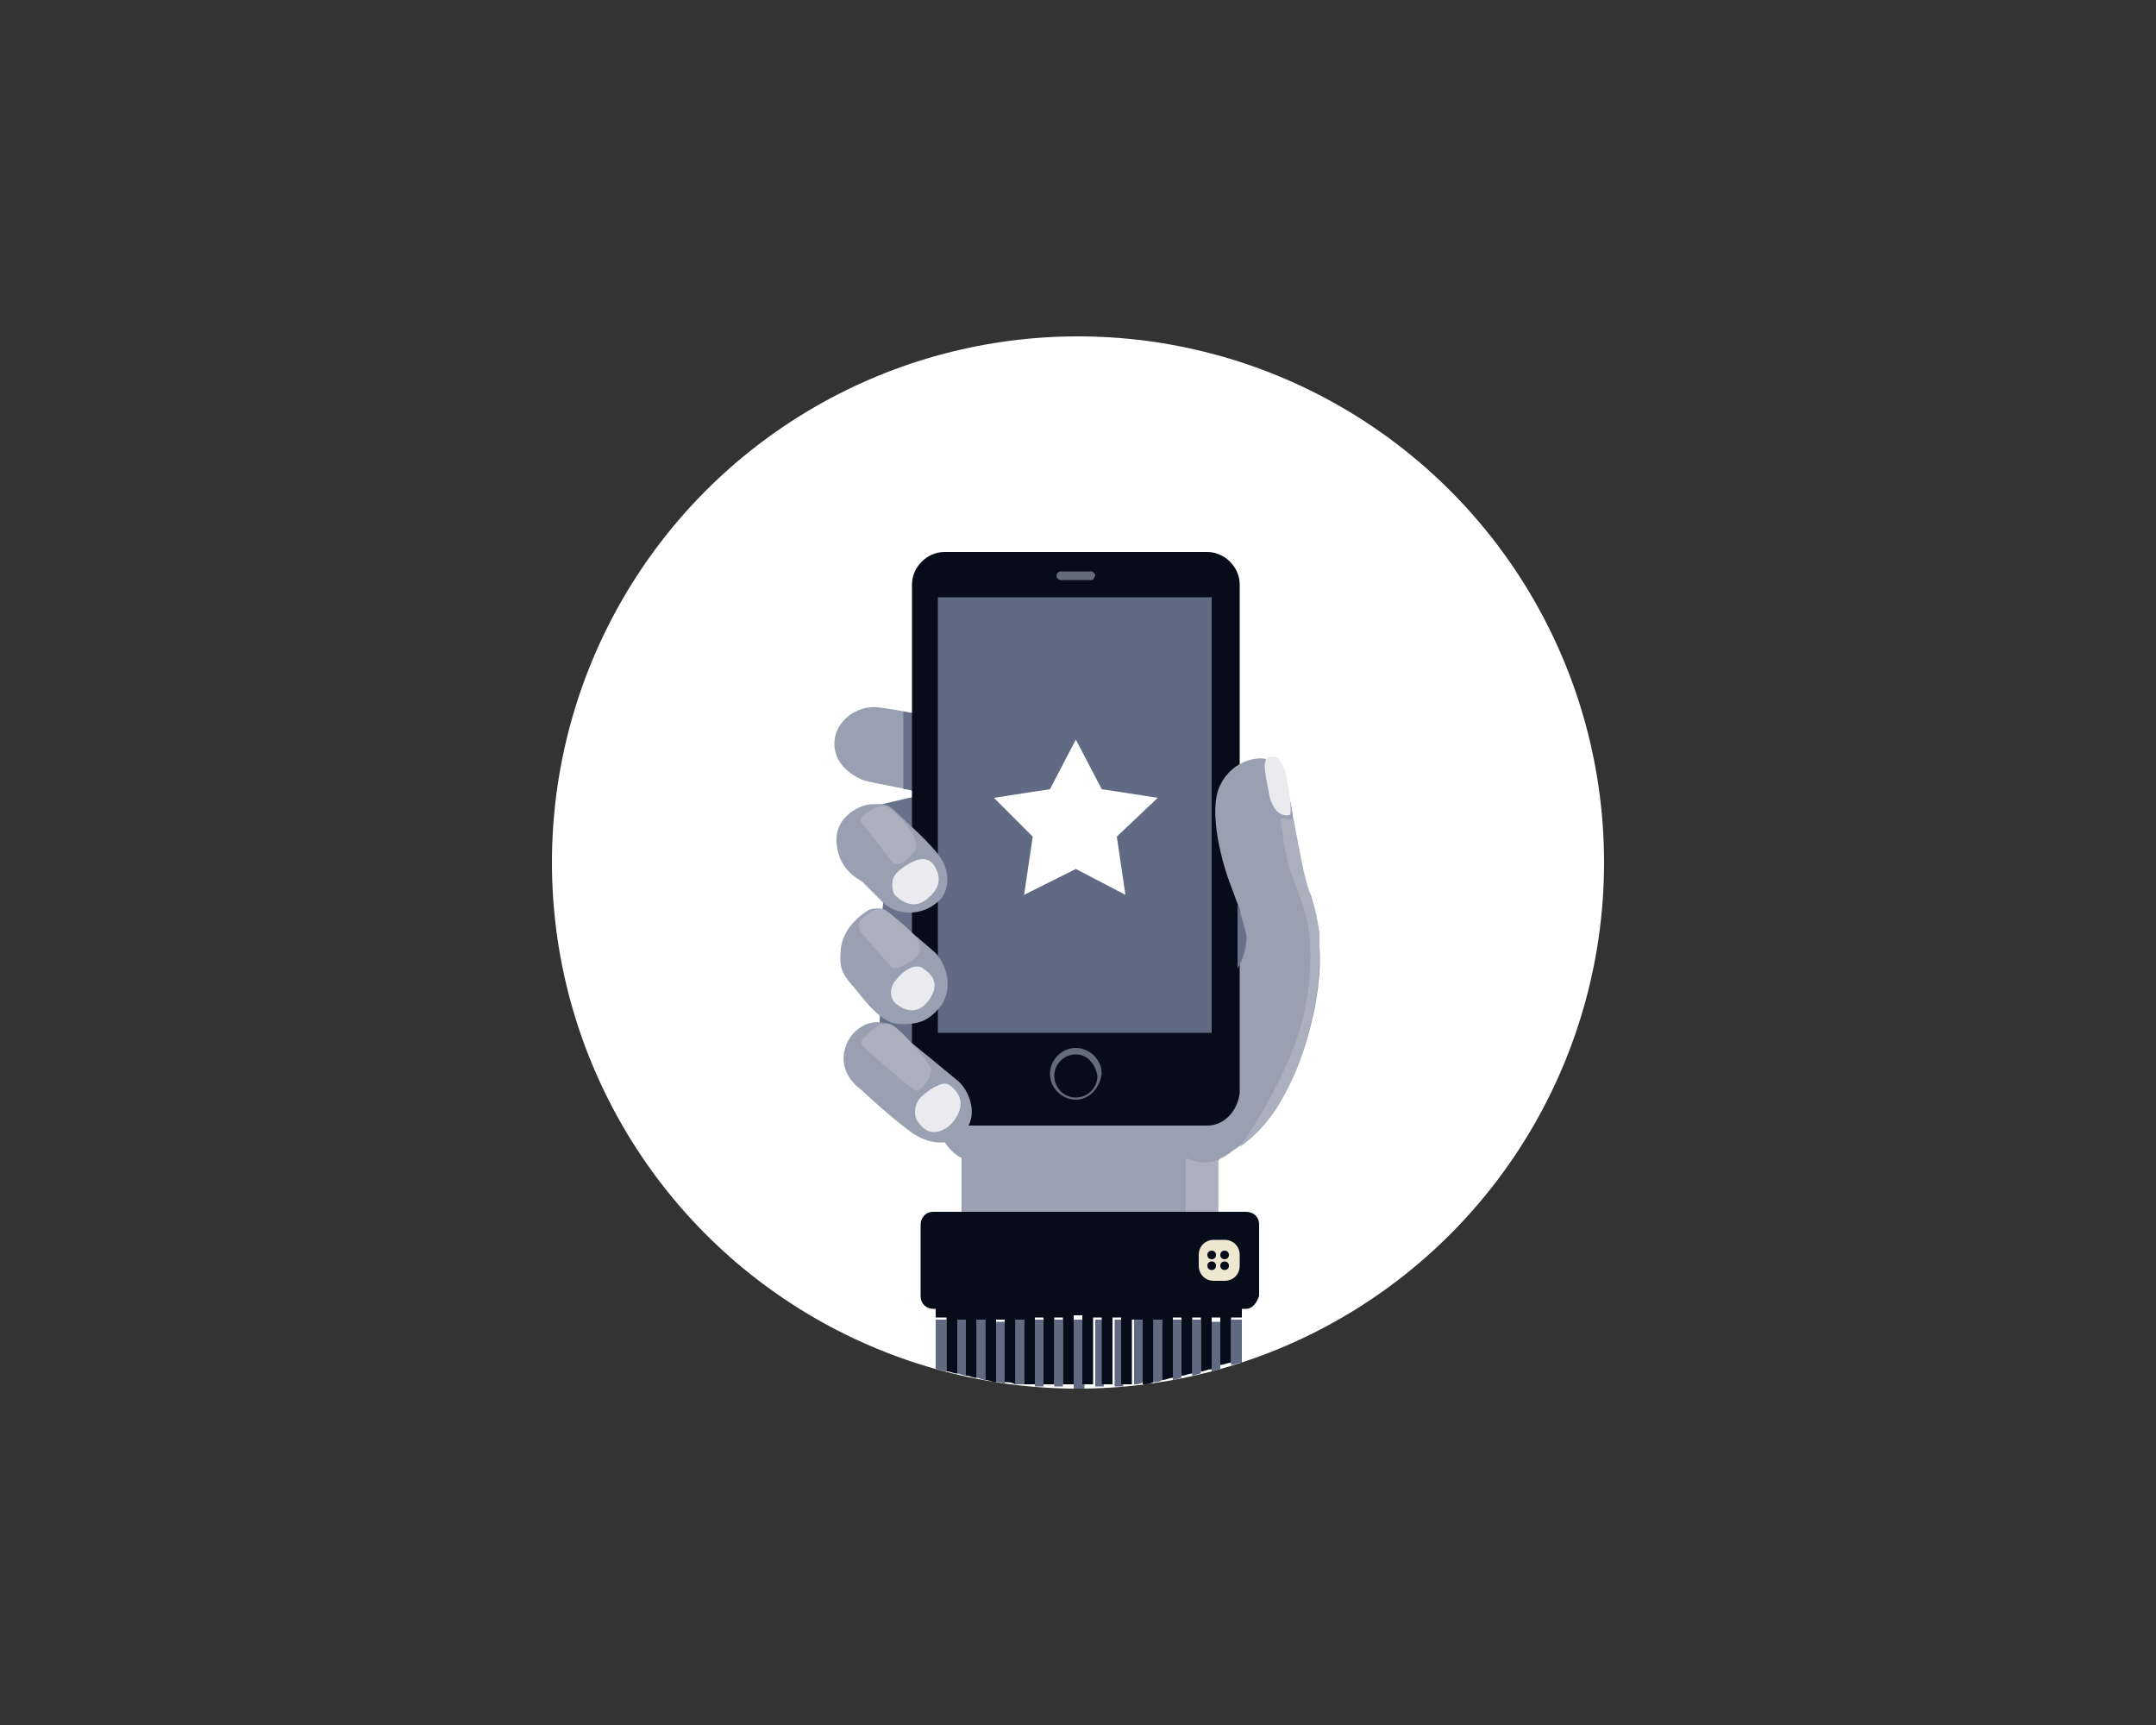 <?xml version="1.0" encoding="utf-8"?>
<!-- Generator: Adobe Illustrator 21.1.0, SVG Export Plug-In . SVG Version: 6.00 Build 0)  -->
<svg version="1.1" id="Camada_1" xmlns="http://www.w3.org/2000/svg" xmlns:xlink="http://www.w3.org/1999/xlink" x="0px" y="0px"
	 viewBox="0 0 100 80" style="enable-background:new 0 0 100 80;" xml:space="preserve">
<rect x="0" y="0" width="100" height="80" fill="#333333" stroke="none"/>
<style type="text/css">
	.st0{fill:#FFFFFF;}
	.st1{fill:#68718A;}
	.st2{fill:#99A0B1;}
	.st3{fill:#606A83;}
	.st4{fill:#070C1A;}
	.st5{fill:#636C78;}
	.st6{fill:#EBEBEF;}
	.st7{fill:#ABAFBE;}
	.st8{fill:#F0E7D1;}
</style>
<g>
	<circle class="st0" cx="50" cy="40" r="24.4"/>
	<path class="st1" d="M40.9,37.3c0.4-0.1,1.7-0.4,1.7-0.4l0.1,13.3l-1.9-2.7l0.1-5.1l0.1-0.8L40.9,37.3z"/>
	<path class="st2" d="M42.6,36.7c0,0-2.2-0.4-2.5-0.5c-0.3-0.1-1.4-0.6-1.4-1.7c0-1.1,1.1-1.8,2-1.7s2.3,0.4,2.3,0.4L42.6,36.7z"/>
	<path class="st1" d="M42,36.6c0.4,0.1,0.6,0.1,0.6,0.1l0.3-3.5c0,0-0.4-0.1-1-0.2V36.6z"/>
	<path class="st3" d="M56.2,61.2v2.4c0.1,0,0.3-0.1,0.4-0.1v-2.2H56.2z"/>
	<path class="st3" d="M55.3,61.2v2.6c0.1,0,0.3-0.1,0.4-0.1v-2.5H55.3z"/>
	<path class="st3" d="M53.5,61.2v2.9c0.1,0,0.3,0,0.4-0.1v-2.8H53.5z"/>
	<path class="st3" d="M54.4,61.2V64c0.1,0,0.3-0.1,0.4-0.1v-2.7H54.4z"/>
	<path class="st3" d="M48,61.2v3.1c0.1,0,0.3,0,0.4,0v-3.1H48z"/>
	<path class="st3" d="M47.1,61.2v3c0.1,0,0.3,0,0.4,0v-3H47.1z"/>
	<path class="st3" d="M46.2,61.2v2.9c0.1,0,0.3,0,0.4,0.1v-2.9H46.2z"/>
	<path class="st3" d="M45.3,61.2v2.7c0.1,0,0.3,0.1,0.4,0.1v-2.8H45.3z"/>
	<path class="st3" d="M57.6,60.5v0.7h-0.5v2.1c0.2,0,0.3-0.1,0.5-0.1L57.6,60.5L57.6,60.5z"/>
	<path class="st3" d="M44.4,61.2v2.5c0.1,0,0.3,0.1,0.4,0.1v-2.6H44.4z"/>
	<path class="st3" d="M51.7,61.2v3.1c0.1,0,0.3,0,0.4,0v-3.1H51.7z"/>
	<path class="st3" d="M43.9,61.2h-0.5v2.3c0.2,0,0.3,0.1,0.5,0.1V61.2z"/>
	<path class="st3" d="M50.8,61.2v3.1c0.1,0,0.3,0,0.4,0v-3.1H50.8z"/>
	<path class="st3" d="M52.6,61.2v3c0.1,0,0.3,0,0.4-0.1v-3H52.6z"/>
	<path class="st3" d="M48.9,61.2v3.1c0.1,0,0.3,0,0.4,0v-3.1H48.9z"/>
	<path class="st3" d="M49.8,61.2v3.2c0.1,0,0.1,0,0.2,0c0.1,0,0.2,0,0.3,0v-3.2H49.8z"/>
	<path class="st4" d="M43.9,63.6c0.2,0,0.3,0.1,0.5,0.1v-2.5h0.4v2.6c0.2,0,0.3,0.1,0.5,0.1v-2.7h0.4V64c0.2,0,0.3,0.1,0.5,0.1v-2.9
		h0.4v2.9c0.2,0,0.3,0,0.5,0.1v-3h0.4v3c0.2,0,0.3,0,0.5,0v-3.1h0.4v3.1c0.2,0,0.3,0,0.5,0v-3.1h0.4v3.1c0.2,0,0.3,0,0.5,0v-3.2h0.4
		v3.2c0.2,0,0.3,0,0.5,0v-3.1h0.4v3.1c0.2,0,0.3,0,0.5,0v-3.1h0.4v3.1c0.2,0,0.3,0,0.5,0v-3H53v3c0.2,0,0.3,0,0.5-0.1v-2.9h0.4v2.8
		c0.2,0,0.3-0.1,0.5-0.1v-2.8h0.4v2.7c0.2,0,0.3-0.1,0.5-0.1v-2.6h0.4v2.5c0.2,0,0.3-0.1,0.5-0.1v-2.4h0.4v2.2
		c0.2,0,0.3-0.1,0.5-0.1v-2.1h0.5v-0.7h-0.5h-0.5h-0.4h-0.5h-0.4h-0.5h-0.4h-0.5h-0.4H53h-0.4h-0.5h-0.4h-0.5h-0.4h-0.5h-0.4h-0.5
		h-0.4h-0.5H48h-0.5h-0.4h-0.5h-0.4h-0.5h-0.4h-0.5h-0.4h-0.5h-0.5v0.7h0.5V63.6z"/>
	<path class="st2" d="M61.1,43.3l-4.5-2.4c0,0.1-3.6-1.1-3.6-1.1l-6.5,1.8c0,0-3.5,9.7-3,10.8s1.1,1.3,1.1,1.3v2.8L44.5,57h12v-3.2
		c1.7-1,2.5-1.9,3.6-4.2c1-2.3,1.2-4.6,1.1-5.7C61.2,43.7,61.2,43.5,61.1,43.3z"/>
	<path class="st4" d="M56,52.2H43.8c-0.8,0-1.5-0.7-1.5-1.5V27.1c0-0.8,0.7-1.5,1.5-1.5H56c0.8,0,1.5,0.7,1.5,1.5v23.6
		C57.4,51.5,56.8,52.2,56,52.2z"/>
	<rect x="43.5" y="27.7" class="st3" width="12.7" height="20.2"/>
	<path class="st5" d="M50.6,26.9h-1.4c-0.1,0-0.2-0.1-0.2-0.2l0,0c0-0.1,0.1-0.2,0.2-0.2h1.4c0.1,0,0.2,0.1,0.2,0.2l0,0
		C50.7,26.9,50.7,26.9,50.6,26.9z"/>
	<path class="st5" d="M49.9,51c-0.6,0-1.2-0.5-1.2-1.2c0-0.6,0.5-1.2,1.2-1.2c0.6,0,1.2,0.5,1.2,1.2C51,50.5,50.5,51,49.9,51z
		 M49.9,48.9c-0.5,0-1,0.4-1,1c0,0.5,0.4,1,1,1c0.5,0,1-0.4,1-1C50.8,49.3,50.4,48.9,49.9,48.9z"/>
	<polygon class="st0" points="49.9,34.3 51.1,36.6 53.7,37 51.8,38.8 52.2,41.5 49.9,40.3 47.5,41.5 47.9,38.8 46.1,37 48.7,36.6 	
		"/>
	<path class="st2" d="M40,40.9c-0.1-0.1-1.1-0.5-1.2-1.8s1.2-1.8,1.6-1.8s0.7-0.1,1.1,0.3c0.4,0.4,1.8,1.6,2.2,2.3
		c0.4,0.7,0.3,1.6-0.3,2c-0.6,0.5-1.8,0.7-2.6-0.2C40,40.9,40,40.9,40,40.9z"/>
	<path class="st2" d="M41.4,42.5c-0.2-0.2-0.6-0.5-1.1-0.3c-0.5,0.3-1.2,0.9-1.3,1.8c-0.1,1,0.1,1.2,0.7,1.9
		c0.5,0.6,1.2,1.6,2.1,1.6c0.9,0,1.3-0.2,1.8-0.8c0.5-0.6,0.5-1.7-0.2-2.5C42.6,43.5,41.4,42.5,41.4,42.5z"/>
	<path class="st2" d="M39.9,50.5c-0.3-0.2-1-0.9-0.7-1.9c0.3-1,1.4-1.5,2.1-1s2.6,2.1,3.1,2.5c0.5,0.4,1,1.5,0.4,2.3
		s-1.6,0.7-2.4,0.2C41.5,52,39.9,50.5,39.9,50.5z"/>
	<path class="st6" d="M41.5,41.5c-0.1-0.1-0.2-0.6,0-0.9c0.2-0.3,0.7-0.6,1-0.7c0.2-0.1,0.6-0.1,0.8,0.2c0.2,0.3,0.5,0.9-0.2,1.5
		C42.5,42.2,41.9,41.9,41.5,41.5z"/>
	<path class="st6" d="M41.5,46.5c-0.2-0.2-0.3-0.7,0.1-1.1c0.4-0.5,0.9-0.7,1.2-0.5c0.3,0.2,0.8,0.6,0.4,1.3S42.2,47.1,41.5,46.5z"
		/>
	<path class="st6" d="M42.5,51.9c-0.1-0.2-0.1-0.7,0.2-1s1-0.8,1.3-0.6c0.3,0.2,0.7,0.6,0.5,1.2s-0.7,1-1.2,1S42.5,51.9,42.5,51.9z"
		/>
	<path class="st7" d="M40,38.2c-0.2-0.2,0-0.4,0.2-0.5s0.7-0.6,1.2-0.1c0.5,0.4,1.4,1.4,1,1.9c-0.4,0.5-0.7,0.7-1,0.5
		C41.1,39.6,40,38.2,40,38.2z"/>
	<path class="st7" d="M39.9,43.2c-0.1-0.2-0.1-0.5,0.2-0.7c0.3-0.2,0.6-0.6,1.1-0.2c0.5,0.4,1,0.8,1.3,1.2c0.3,0.3,0.2,0.9-0.3,1.1
		c-0.5,0.3-0.7,0.4-0.9,0.2C41.2,44.7,39.9,43.2,39.9,43.2z"/>
	<path class="st7" d="M40.1,48.6c-0.2-0.2-0.2-0.3,0-0.5c0.2-0.2,0.7-0.8,1.2-0.6s1.7,1.7,1.8,1.9c0.2,0.2,0,0.7-0.3,1
		c-0.3,0.3-0.3,0.2-0.6,0C41.9,50.2,40.1,48.6,40.1,48.6z"/>
	<path class="st2" d="M60.7,41.5c-0.3-0.8-0.7-3.4-0.8-4.1c-0.1-0.7-0.9-2.1-1.2-2.2c-0.3-0.1-1.5,0-2.1,1.2
		c-0.6,1.2,0.1,3.7,0.5,4.7c0.3,0.8,0.7,1.9,0.8,2.2h3.3C61.1,42.6,60.9,42.1,60.7,41.5z"/>
	<path class="st1" d="M57.4,41.9c0,0,0.3,1,0.4,1.4s-0.2,1.4-0.4,1.6L57.4,41.9z"/>
	<path class="st6" d="M59.8,37.8c0,0-0.6,0.2-0.9-0.8c-0.2-1-0.3-1.5-0.2-1.7c0-0.2,0.2-0.2,0.4-0.2s0.3,0.2,0.5,0.6
		C59.7,36.1,60,37.8,59.8,37.8z"/>
	<path class="st7" d="M61.2,44c0-0.3,0-0.5,0-0.7c-0.1-0.7-0.2-1.2-0.4-1.8C60.5,40.9,60.2,39,60,38c-0.2,0-0.6-0.1-0.6,0
		c0,0.2,0.3,2.2,0.5,2.5c0.1,0.3,0.4,1.1,0.6,1.7s0.6,2.7-0.2,5.5c-0.7,2.3-2.1,4.5-2.8,5.5c1.1-0.8,1.8-1.7,2.6-3.5
		C61.1,47.3,61.2,45,61.2,44z"/>
	<path class="st7" d="M56.5,57v-3.2c0.2-0.1,0.5-0.3,0.7-0.4l0,0c-0.5,0.3-1.1,0.8-2.2,0.3V57H56.5z"/>
	<path class="st4" d="M57.8,60.7H43.3c-0.3,0-0.6-0.2-0.6-0.6v-3.3c0-0.3,0.2-0.6,0.6-0.6h14.5c0.3,0,0.6,0.2,0.6,0.6v3.3
		C58.3,60.4,58.1,60.7,57.8,60.7z"/>
	<path class="st8" d="M56.8,59.4h-0.5c-0.4,0-0.7-0.3-0.7-0.7v-0.5c0-0.4,0.3-0.7,0.7-0.7h0.5c0.4,0,0.7,0.3,0.7,0.7v0.5
		C57.5,59.1,57.2,59.4,56.8,59.4z"/>
	<circle class="st4" cx="56.2" cy="58.7" r="0.2"/>
	<circle class="st4" cx="56.2" cy="58.2" r="0.2"/>
	<circle class="st4" cx="56.8" cy="58.7" r="0.2"/>
	<circle class="st4" cx="56.8" cy="58.2" r="0.2"/>
</g>
</svg>
